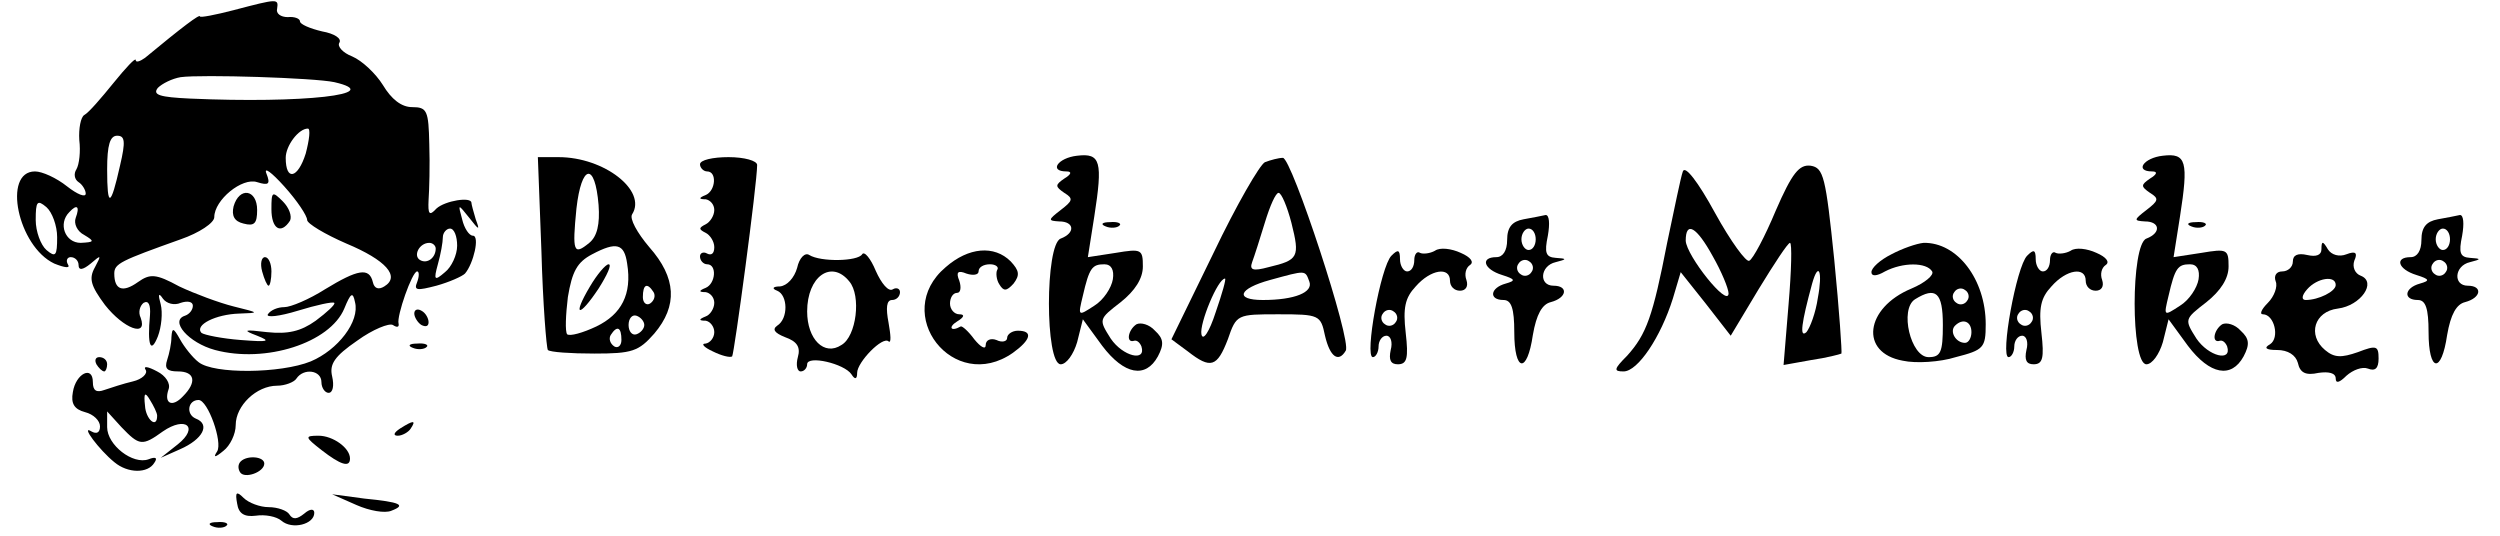 <?xml version="1.0" standalone="no"?>
<!DOCTYPE svg PUBLIC "-//W3C//DTD SVG 20010904//EN"
 "http://www.w3.org/TR/2001/REC-SVG-20010904/DTD/svg10.dtd">
<svg version="1.0" xmlns="http://www.w3.org/2000/svg"
 width="350pt" height="75pt" viewBox="0 0 350 75"
 preserveAspectRatio="xMidYMid meet">

<g transform="translate(0,75) scale(0.1,-0.1)"
fill="#000000" stroke="none">
<path d="M328 736 c-27 -7 -48 -11 -48 -9 0 4 -25 -15 -77 -58 -7 -5 -13 -7
-13 -3 0 4 -14 -11 -31 -32 -17 -21 -35 -42 -41 -45 -5 -3 -8 -19 -7 -35 2
-16 0 -34 -4 -41 -4 -6 -3 -14 3 -18 5 -3 10 -11 10 -16 0 -6 -12 -1 -26 10
-15 12 -35 21 -45 21 -46 0 -24 -105 27 -129 15 -6 23 -7 19 -1 -3 5 -1 10 4
10 6 0 11 -5 11 -11 0 -8 6 -7 17 2 15 13 15 12 6 -5 -9 -16 -6 -26 14 -53 26
-33 60 -46 50 -18 -4 8 -1 17 4 21 7 4 10 -3 9 -17 -4 -43 1 -55 11 -30 5 13
7 33 4 45 -4 14 -3 17 3 8 5 -7 16 -10 25 -6 9 3 17 2 17 -4 0 -6 -5 -12 -11
-14 -22 -7 5 -38 42 -48 71 -19 161 10 181 58 9 22 12 24 15 9 7 -27 -24 -67
-62 -83 -42 -17 -136 -18 -157 -1 -8 6 -20 21 -26 32 -9 16 -11 17 -12 3 0 -9
-3 -23 -6 -32 -4 -12 0 -16 15 -16 24 0 27 -15 7 -35 -15 -16 -27 -10 -20 10
3 8 -4 19 -16 25 -13 7 -20 8 -16 2 3 -5 -5 -13 -18 -16 -13 -3 -31 -9 -40
-12 -11 -4 -16 -1 -16 11 0 24 -24 12 -28 -14 -3 -16 2 -24 17 -28 12 -3 21
-12 21 -20 0 -9 -5 -11 -12 -7 -16 10 11 -26 32 -43 19 -16 47 -16 56 -1 5 7
2 9 -8 5 -22 -8 -58 20 -58 45 l0 22 20 -22 c25 -26 29 -27 58 -6 32 22 51 6
21 -18 l-24 -19 27 12 c32 14 43 35 22 43 -14 6 -11 26 4 26 13 0 34 -59 26
-72 -6 -9 -3 -9 9 1 9 7 17 23 17 36 0 27 29 55 58 55 11 0 24 5 27 10 10 15
35 12 35 -5 0 -8 5 -15 10 -15 6 0 8 10 5 23 -4 17 3 28 35 50 22 16 45 25 50
22 6 -4 9 -3 8 2 -3 10 19 73 26 73 3 0 3 -7 0 -15 -5 -12 0 -12 27 -5 18 5
36 13 40 17 12 14 21 53 11 53 -5 0 -12 10 -15 23 -6 22 -6 22 10 2 14 -18 15
-18 9 -2 -3 10 -6 21 -6 23 0 9 -37 3 -49 -8 -10 -11 -12 -8 -11 12 1 14 2 49
1 78 -1 47 -3 52 -24 52 -15 0 -29 11 -41 31 -10 16 -29 34 -43 40 -13 5 -21
14 -18 19 4 6 -7 13 -24 16 -17 4 -31 10 -31 14 0 4 -8 7 -17 6 -10 0 -17 5
-15 12 2 14 1 14 -60 -2z m140 -101 c74 -17 -44 -30 -202 -23 -42 2 -53 5 -45
15 6 6 20 13 32 15 30 4 187 -1 215 -7z m-40 -100 c-11 -35 -28 -39 -28 -6 0
17 18 41 31 41 4 0 2 -16 -3 -35z m-260 -17 c-13 -58 -18 -60 -18 -5 0 34 4
47 14 47 11 0 12 -8 4 -42z m262 -76 c0 -5 25 -20 55 -33 55 -23 76 -46 53
-60 -8 -5 -14 -3 -16 6 -5 21 -21 18 -67 -10 -22 -14 -48 -25 -57 -25 -9 0
-19 -4 -23 -10 -3 -5 16 -3 42 5 26 8 49 13 51 11 2 -2 -10 -13 -26 -25 -21
-15 -39 -19 -68 -16 -33 4 -35 3 -14 -5 20 -8 16 -9 -23 -6 -26 2 -51 7 -55
10 -10 11 20 26 53 27 29 1 28 1 -8 10 -20 5 -55 18 -76 28 -33 18 -41 18 -58
6 -21 -15 -33 -11 -33 12 0 14 9 18 93 48 26 9 47 23 47 31 0 24 39 56 60 49
16 -5 19 -3 13 12 -4 10 7 2 25 -18 18 -20 32 -41 32 -47z m-350 -24 c0 -26
-2 -29 -15 -18 -8 7 -15 26 -15 42 0 26 2 29 15 18 8 -7 15 -26 15 -42z m26
27 c-3 -8 2 -19 12 -24 15 -9 14 -10 -5 -11 -22 0 -32 27 -16 43 11 12 15 8 9
-8z m534 -39 c0 -13 -8 -30 -17 -37 -15 -13 -16 -11 -10 11 4 14 7 31 7 38 0
6 5 12 10 12 6 0 10 -11 10 -24z m-30 -4 c0 -13 -12 -22 -22 -16 -10 6 -1 24
13 24 5 0 9 -4 9 -8z m-390 -234 c0 -19 -16 -5 -17 14 -2 18 0 20 7 8 5 -8 10
-18 10 -22z"/>
<path d="M327 461 c-3 -13 1 -21 14 -24 15 -4 19 0 19 19 0 29 -25 33 -33 5z"/>
<path d="M380 457 c0 -27 13 -36 26 -16 3 6 -1 18 -10 27 -15 15 -16 14 -16
-11z"/>
<path d="M367 370 c3 -11 7 -20 9 -20 2 0 4 9 4 20 0 11 -4 20 -9 20 -5 0 -7
-9 -4 -20z"/>
<path d="M1508 532 c-27 -3 -40 -22 -15 -22 8 0 7 -4 -3 -10 -13 -9 -13 -11 0
-20 13 -8 12 -11 -5 -24 -18 -14 -18 -15 -2 -16 21 0 23 -16 2 -24 -22 -8 -22
-176 0 -176 8 0 18 14 23 31 l8 32 27 -37 c31 -41 61 -46 78 -15 9 17 8 25 -4
36 -8 9 -20 12 -26 9 -12 -8 -15 -27 -3 -23 4 1 8 -3 10 -8 7 -22 -26 -14 -43
11 -17 27 -17 27 14 51 20 16 31 33 31 50 0 24 -2 25 -38 19 l-39 -6 9 57 c12
77 9 89 -24 85z m50 -173 c-2 -12 -13 -29 -26 -37 -23 -15 -23 -15 -16 14 9
39 13 44 30 44 10 0 14 -8 12 -21z"/>
<path d="M3028 532 c-27 -3 -40 -22 -15 -22 8 0 7 -4 -3 -10 -13 -9 -13 -11 0
-20 13 -8 12 -11 -5 -24 -18 -14 -18 -15 -2 -16 21 0 23 -16 2 -24 -22 -8 -22
-176 0 -176 8 0 18 14 23 31 l8 32 27 -37 c31 -41 61 -46 78 -15 9 17 8 25 -4
36 -8 9 -20 12 -26 9 -12 -8 -15 -27 -3 -23 4 1 8 -3 10 -8 7 -22 -26 -14 -43
11 -17 27 -17 27 14 51 20 16 31 33 31 50 0 24 -2 25 -38 19 l-39 -6 9 57 c12
77 9 89 -24 85z m50 -173 c-2 -12 -13 -29 -26 -37 -23 -15 -23 -15 -16 14 9
39 13 44 30 44 10 0 14 -8 12 -21z"/>
<path d="M758 398 c2 -73 7 -135 9 -138 3 -3 32 -5 65 -5 53 0 62 3 84 28 33
39 31 78 -7 121 -17 20 -28 40 -24 46 21 33 -39 80 -103 80 l-29 0 5 -132z
m80 65 c2 -27 -2 -44 -13 -53 -22 -18 -24 -13 -18 48 7 62 26 66 31 5z m40
-82 c7 -43 -8 -71 -43 -88 -19 -9 -37 -14 -41 -11 -3 4 -2 27 1 52 6 36 13 49
34 60 34 18 45 15 49 -13z m37 -40 c3 -5 1 -12 -5 -16 -5 -3 -10 1 -10 9 0 18
6 21 15 7z m-13 -46 c0 -5 -5 -11 -11 -13 -6 -2 -11 4 -11 13 0 9 5 15 11 13
6 -2 11 -8 11 -13z m-32 -21 c0 -8 -5 -12 -10 -9 -6 4 -8 11 -5 16 9 14 15 11
15 -7z"/>
<path d="M826 349 c-25 -42 -16 -45 12 -3 12 19 19 34 14 34 -4 0 -16 -14 -26
-31z"/>
<path d="M980 520 c0 -5 5 -10 10 -10 14 0 12 -27 -2 -33 -10 -4 -10 -6 0 -6
6 -1 12 -7 12 -15 0 -8 -6 -17 -12 -20 -10 -5 -10 -7 0 -12 6 -3 12 -12 12
-20 0 -9 -4 -12 -10 -9 -5 3 -10 1 -10 -4 0 -6 5 -11 10 -11 14 0 12 -27 -2
-33 -10 -4 -10 -6 0 -6 6 -1 12 -7 12 -15 0 -8 -6 -17 -12 -19 -10 -4 -10 -6
0 -6 6 -1 12 -8 12 -16 0 -8 -6 -15 -12 -16 -7 0 -3 -5 10 -11 12 -6 24 -9 27
-7 3 4 35 242 35 268 0 6 -18 11 -40 11 -22 0 -40 -4 -40 -10z"/>
<path d="M1771 523 c-7 -3 -40 -60 -72 -127 l-59 -121 23 -17 c32 -25 41 -22
56 17 12 35 13 35 71 35 57 0 59 -1 65 -30 7 -30 19 -38 29 -21 9 13 -76 271
-88 270 -6 0 -17 -3 -25 -6z m37 -85 c12 -48 10 -52 -32 -62 -22 -6 -27 -4
-23 7 3 8 11 33 18 56 7 23 15 41 19 41 4 0 12 -19 18 -42z m25 -82 c6 -15
-20 -26 -65 -26 -40 0 -34 16 10 28 51 14 49 14 55 -2z m-131 -43 c-9 -28 -18
-41 -20 -31 -3 15 23 78 33 78 2 0 -4 -21 -13 -47z"/>
<path d="M2356 510 c-3 -8 -12 -53 -22 -100 -20 -103 -29 -128 -56 -158 -19
-19 -19 -22 -5 -22 20 0 52 48 69 102 l11 37 35 -44 35 -45 39 65 c22 36 41
65 44 65 3 0 2 -39 -2 -86 l-7 -85 39 7 c21 3 40 8 42 9 1 1 -3 60 -10 131
-12 117 -15 129 -33 132 -16 2 -26 -10 -49 -63 -15 -36 -32 -68 -37 -70 -4 -3
-26 27 -48 67 -24 44 -42 67 -45 58z m42 -119 c12 -21 22 -45 22 -52 -1 -20
-59 53 -60 74 0 28 15 20 38 -22z m147 -58 c-3 -21 -11 -42 -16 -48 -10 -9 -7
13 8 68 9 32 15 17 8 -20z"/>
<path d="M2133 443 c-16 -3 -23 -11 -23 -29 0 -15 -6 -24 -15 -24 -23 0 -18
-17 8 -25 19 -6 19 -8 5 -12 -22 -6 -24 -23 -3 -23 11 0 15 -12 15 -45 0 -56
18 -59 26 -4 5 29 13 43 25 46 23 6 25 23 4 23 -21 0 -19 28 3 33 16 4 16 5 0
6 -14 1 -16 7 -11 31 3 17 2 29 -3 29 -5 -1 -19 -4 -31 -6z m17 -28 c0 -8 -4
-15 -10 -15 -5 0 -10 7 -10 15 0 8 5 15 10 15 6 0 10 -7 10 -15z m-6 -46 c-3
-5 -10 -7 -15 -3 -5 3 -7 10 -3 15 3 5 10 7 15 3 5 -3 7 -10 3 -15z"/>
<path d="M3413 443 c-16 -3 -23 -11 -23 -29 0 -15 -6 -24 -15 -24 -23 0 -18
-17 8 -25 19 -6 19 -8 5 -12 -22 -6 -24 -23 -3 -23 11 0 15 -12 15 -45 0 -56
18 -59 26 -4 5 29 13 43 25 46 23 6 25 23 4 23 -21 0 -19 28 3 33 16 4 16 5 0
6 -14 1 -16 7 -11 31 3 17 2 29 -3 29 -5 -1 -19 -4 -31 -6z m17 -28 c0 -8 -4
-15 -10 -15 -5 0 -10 7 -10 15 0 8 5 15 10 15 6 0 10 -7 10 -15z m-6 -46 c-3
-5 -10 -7 -15 -3 -5 3 -7 10 -3 15 3 5 10 7 15 3 5 -3 7 -10 3 -15z"/>
<path d="M1548 433 c7 -3 16 -2 19 1 4 3 -2 6 -13 5 -11 0 -14 -3 -6 -6z"/>
<path d="M3068 433 c7 -3 16 -2 19 1 4 3 -2 6 -13 5 -11 0 -14 -3 -6 -6z"/>
<path d="M2009 399 c-7 -4 -17 -5 -21 -3 -4 3 -8 -2 -8 -10 0 -9 -4 -16 -10
-16 -5 0 -10 8 -10 17 0 14 -3 14 -12 5 -15 -15 -38 -142 -26 -142 4 0 8 7 8
15 0 8 5 15 11 15 6 0 9 -9 6 -20 -3 -14 0 -20 10 -20 13 0 15 9 11 44 -4 35
-1 49 14 65 21 24 48 28 48 8 0 -8 6 -14 14 -14 8 0 12 6 9 15 -3 8 -1 17 5
21 6 4 1 11 -13 17 -13 6 -29 8 -36 3z m-55 -100 c-3 -5 -10 -7 -15 -3 -5 3
-7 10 -3 15 3 5 10 7 15 3 5 -3 7 -10 3 -15z"/>
<path d="M2648 394 c-16 -8 -28 -19 -28 -25 0 -6 7 -6 19 1 25 13 58 13 66 0
3 -5 -10 -16 -29 -24 -65 -27 -73 -90 -12 -101 18 -4 52 -2 74 5 39 10 42 13
42 46 0 63 -40 115 -87 114 -10 -1 -30 -8 -45 -16z m106 -65 c-3 -5 -10 -7
-15 -3 -5 3 -7 10 -3 15 3 5 10 7 15 3 5 -3 7 -10 3 -15z m-34 -34 c0 -38 -3
-45 -20 -45 -25 0 -41 67 -19 81 29 18 39 10 39 -36z m40 -10 c0 -8 -4 -15 -9
-15 -13 0 -22 16 -14 24 11 11 23 6 23 -9z"/>
<path d="M2899 399 c-7 -4 -17 -5 -21 -3 -4 3 -8 -2 -8 -10 0 -9 -4 -16 -10
-16 -5 0 -10 8 -10 17 0 14 -3 14 -12 5 -15 -15 -38 -142 -26 -142 4 0 8 7 8
15 0 8 5 15 11 15 6 0 9 -9 6 -20 -3 -14 0 -20 10 -20 13 0 15 9 11 44 -4 35
-1 49 14 65 21 24 48 28 48 8 0 -8 6 -14 14 -14 8 0 12 6 9 15 -3 8 -1 17 5
21 6 4 1 11 -13 17 -13 6 -29 8 -36 3z m-55 -100 c-3 -5 -10 -7 -15 -3 -5 3
-7 10 -3 15 3 5 10 7 15 3 5 -3 7 -10 3 -15z"/>
<path d="M3250 401 c0 -8 -7 -11 -20 -8 -13 3 -20 0 -20 -9 0 -8 -7 -14 -15
-14 -8 0 -12 -6 -9 -14 3 -7 -2 -21 -11 -30 -9 -9 -12 -16 -7 -16 16 0 24 -33
10 -42 -9 -5 -6 -8 10 -8 15 0 26 -7 29 -18 3 -14 11 -18 29 -14 14 2 24 0 24
-8 0 -7 5 -6 15 4 9 8 22 13 30 10 10 -4 15 0 15 14 0 18 -3 19 -29 9 -23 -8
-33 -8 -46 3 -25 21 -15 54 18 58 32 4 55 37 32 46 -8 3 -12 12 -9 21 5 11 2
14 -11 9 -10 -4 -21 -1 -26 7 -7 12 -9 12 -9 0z m20 -50 c0 -9 -24 -21 -42
-21 -6 0 -6 6 2 15 14 16 40 20 40 6z"/>
<path d="M1116 375 c-4 -14 -14 -25 -24 -26 -10 0 -12 -3 -4 -6 15 -6 16 -39
0 -49 -7 -5 -4 -10 11 -16 17 -6 22 -14 18 -28 -3 -11 -1 -20 4 -20 5 0 9 5 9
10 0 13 52 1 62 -14 5 -8 8 -7 8 2 0 15 36 52 44 44 4 -3 3 9 0 26 -4 21 -3
32 5 32 6 0 11 5 11 11 0 5 -5 7 -10 4 -6 -4 -16 8 -24 26 -7 17 -16 28 -19
23 -6 -10 -58 -11 -74 -1 -6 4 -14 -4 -17 -18z m73 -19 c17 -20 10 -77 -11
-89 -24 -16 -48 8 -48 47 0 49 34 73 59 42z"/>
<path d="M1324 376 c-77 -65 11 -178 94 -120 25 18 29 31 7 31 -8 0 -15 -5
-15 -10 0 -5 -7 -7 -15 -3 -8 3 -15 0 -15 -7 0 -7 -7 -3 -16 8 -8 11 -17 19
-19 18 -14 -8 -18 -1 -5 7 10 6 11 10 3 10 -7 0 -13 7 -13 15 0 8 4 15 10 15
5 0 6 8 3 17 -5 12 -2 15 10 10 9 -3 17 -2 17 3 0 6 7 10 16 10 8 0 13 -4 10
-8 -2 -4 -1 -14 3 -20 6 -10 10 -10 20 1 9 12 8 18 -4 31 -23 23 -59 20 -91
-8z"/>
<path d="M580 311 c0 -5 5 -13 10 -16 6 -3 10 -2 10 4 0 5 -4 13 -10 16 -5 3
-10 2 -10 -4z"/>
<path d="M578 263 c7 -3 16 -2 19 1 4 3 -2 6 -13 5 -11 0 -14 -3 -6 -6z"/>
<path d="M135 240 c3 -5 8 -10 11 -10 2 0 4 5 4 10 0 6 -5 10 -11 10 -5 0 -7
-4 -4 -10z"/>
<path d="M560 150 c-9 -6 -10 -10 -3 -10 6 0 15 5 18 10 8 12 4 12 -15 0z"/>
<path d="M450 120 c27 -21 40 -25 40 -12 0 15 -24 32 -44 32 -20 0 -19 -2 4
-20z"/>
<path d="M337 104 c-4 -4 -4 -10 -1 -15 6 -10 34 0 34 12 0 10 -24 12 -33 3z"/>
<path d="M332 45 c2 -14 10 -19 26 -17 13 2 29 -1 36 -7 15 -13 46 -5 46 11 0
6 -6 6 -14 -1 -10 -8 -16 -9 -21 -1 -3 5 -16 10 -29 10 -12 0 -28 6 -35 13
-10 10 -12 8 -9 -8z"/>
<path d="M499 43 c18 -8 40 -12 49 -8 21 8 13 12 -38 17 l-45 6 34 -15z"/>
<path d="M298 13 c7 -3 16 -2 19 1 4 3 -2 6 -13 5 -11 0 -14 -3 -6 -6z"/>
</g>
</svg>
